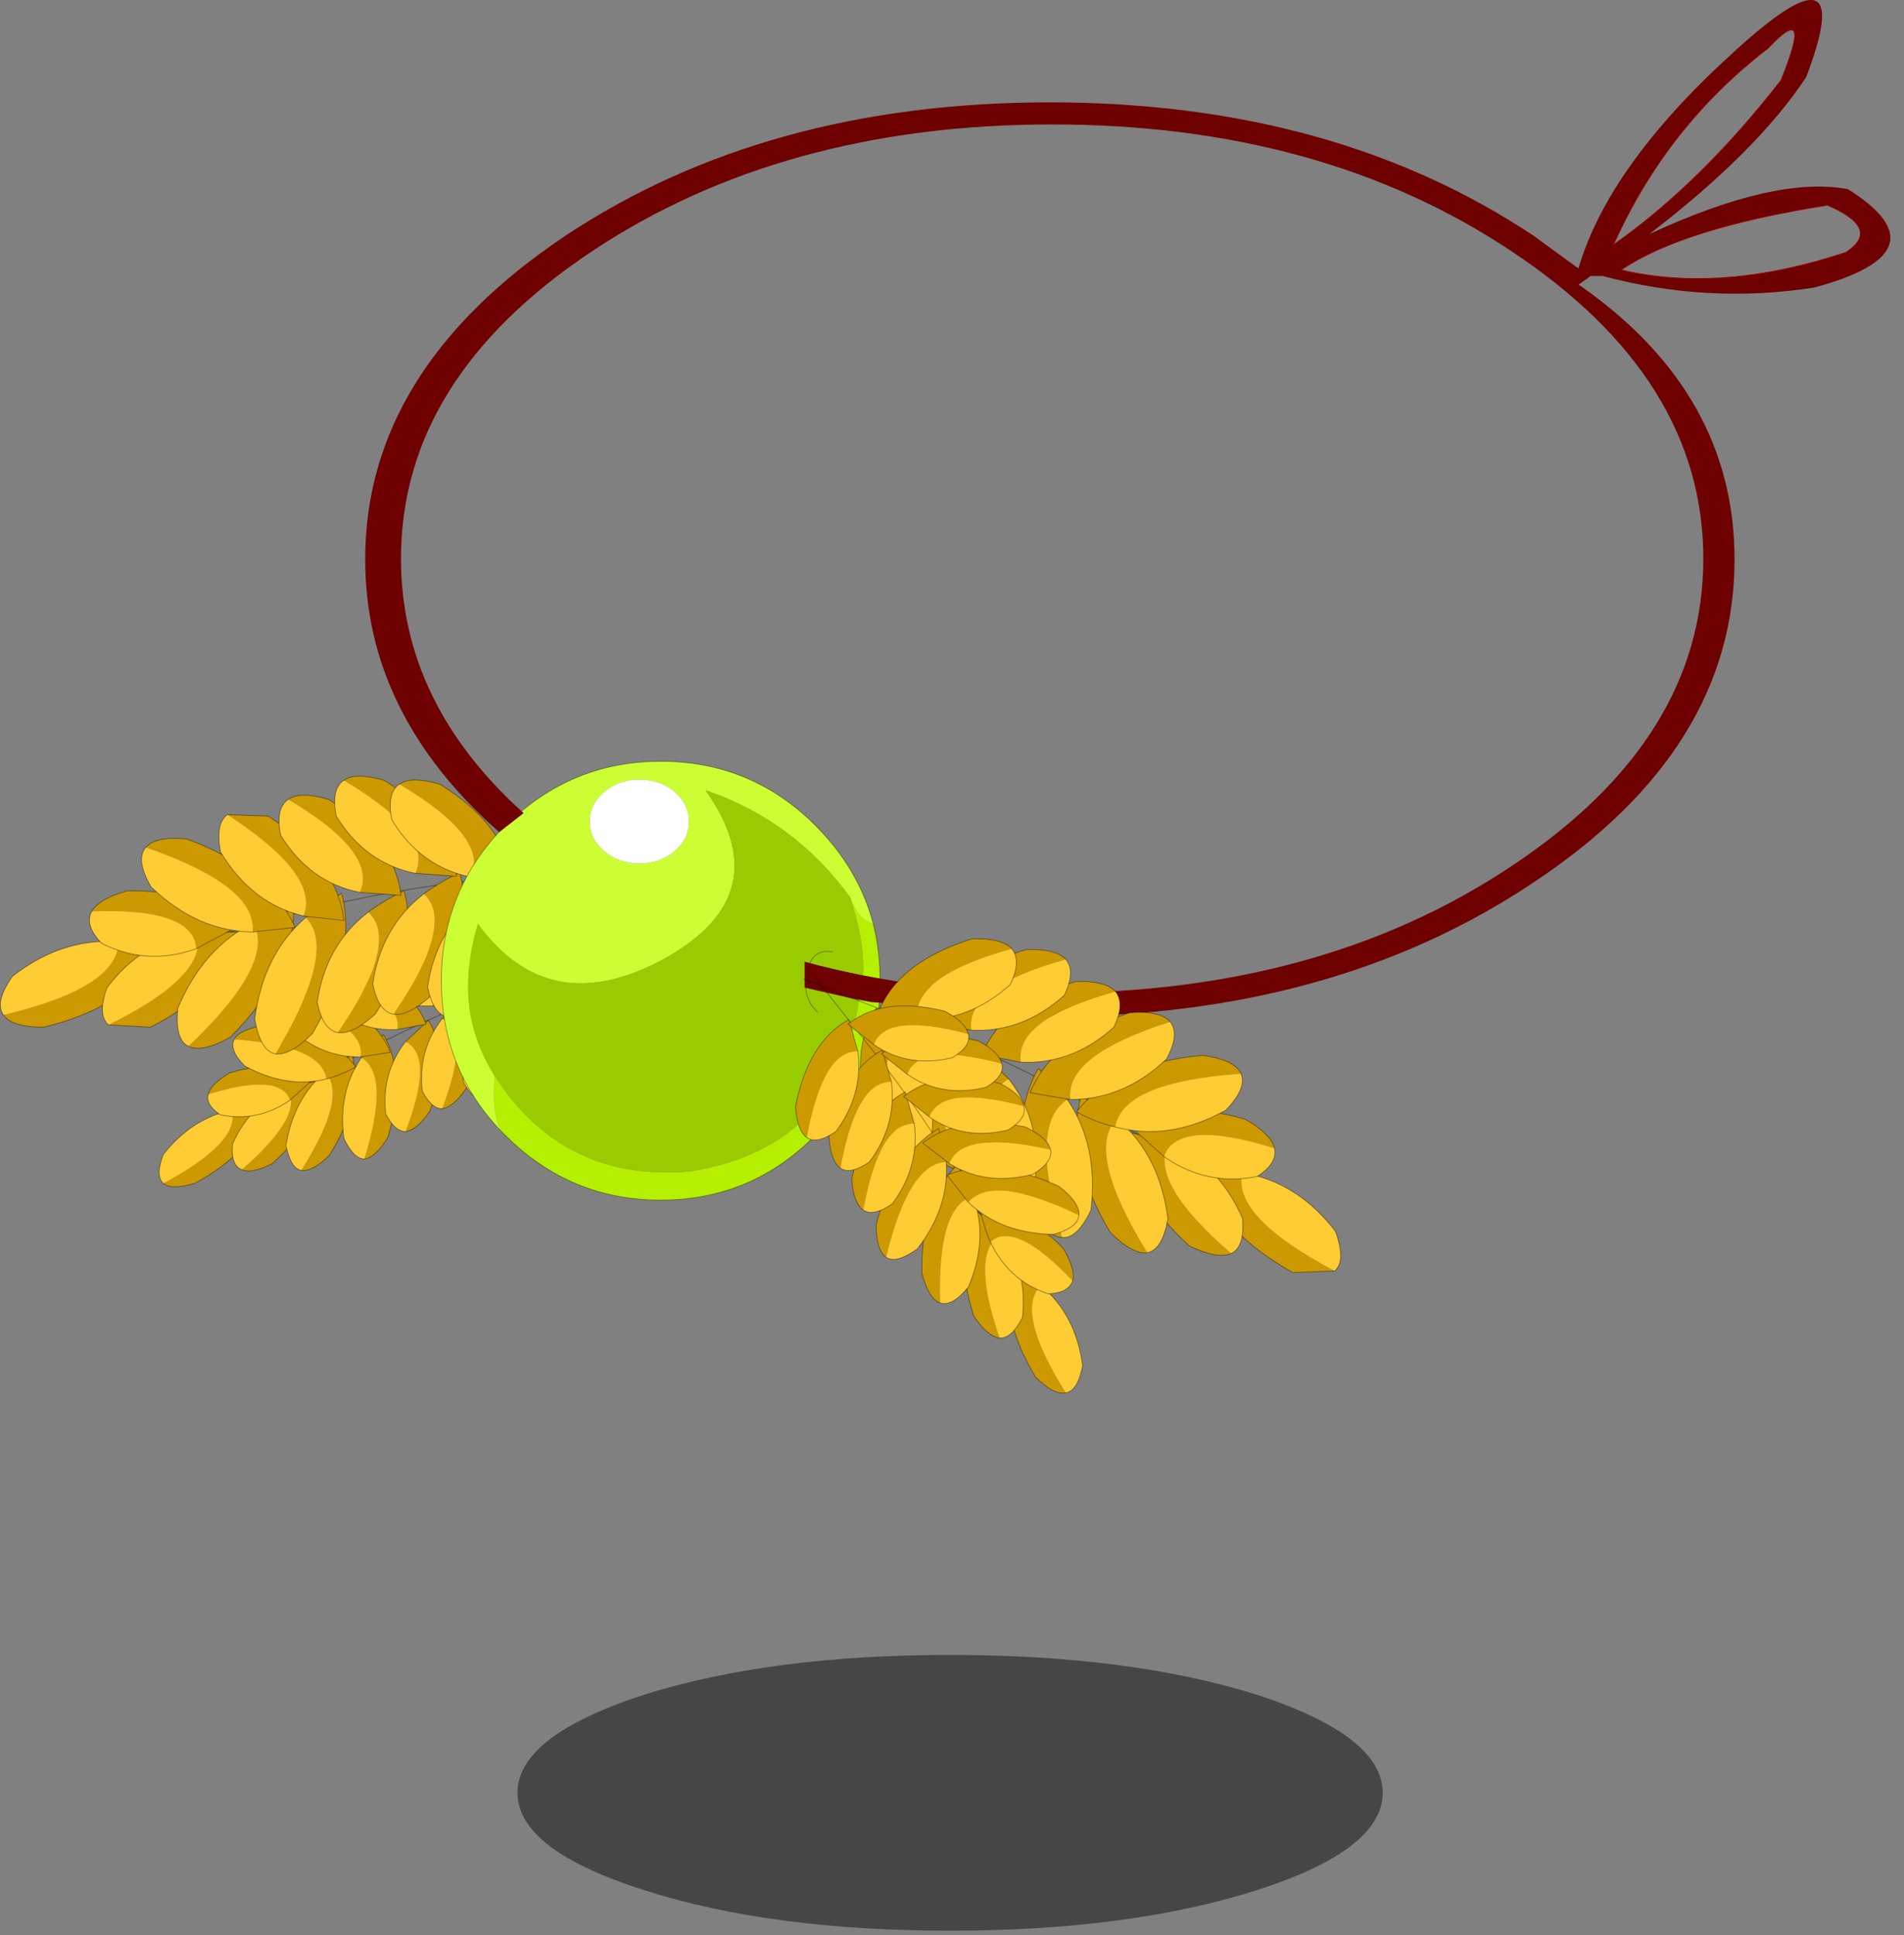 <?xml version="1.0" encoding="UTF-8" standalone="no"?>
<!DOCTYPE svg PUBLIC "-//W3C//DTD SVG 1.1//EN" "http://www.w3.org/Graphics/SVG/1.1/DTD/svg11.dtd">
<svg width="100%" height="100%" viewBox="0 0 125 127" version="1.1" xmlns="http://www.w3.org/2000/svg" xmlns:xlink="http://www.w3.org/1999/xlink" xml:space="preserve" xmlns:serif="http://www.serif.com/" style="fill-rule:evenodd;clip-rule:evenodd;stroke-linecap:round;stroke-linejoin:round;">
    <rect x="0" y="0" width="125" height="127" fill="#808080" stroke="none"/>
    <g transform="matrix(1,0,0,1,-212.875,-154.732)">
        <g>
            <g id="shape0">
                <path d="M255.2,278.8C249.633,277.033 246.85,274.9 246.85,272.4C246.85,269.9 249.633,267.75 255.2,265.95C260.733,264.217 267.417,263.35 275.25,263.35C283.083,263.35 289.783,264.217 295.35,265.95C300.883,267.75 303.65,269.9 303.65,272.4C303.65,274.9 300.883,277.033 295.35,278.8C289.783,280.567 283.083,281.45 275.25,281.45C267.417,281.45 260.733,280.567 255.2,278.8" style="fill:#333;fill-opacity:0.74;"/>
                <path d="M249.6,218.25L243.65,220.55C240.75,221.717 238.017,223.033 235.45,224.5C231.683,226.667 228.3,229.15 225.3,231.95" style="fill:none;fill-rule:nonzero;stroke:#000;stroke-opacity:0.42;stroke-width:0.05px;"/>
                <path d="M223.6,232.4C223.967,232.7 224.65,232.7 225.65,232.4C228.15,231.067 229.667,229.433 230.2,227.5L228.1,227.6C228.467,229 226.967,230.6 223.6,232.4" style="fill:#c90;"/>
                <path d="M223.6,232.4C226.967,230.6 228.467,229 228.1,227.6C226.367,227.933 224.867,228.9 223.6,230.5C223.233,231.433 223.233,232.067 223.6,232.4" style="fill:#fc3;"/>
                <path d="M228.1,227.6L230.2,227.5C229.667,229.433 228.15,231.067 225.65,232.4C224.65,232.7 223.967,232.7 223.6,232.4C223.233,232.067 223.233,231.433 223.6,230.5C224.867,228.9 226.367,227.933 228.1,227.6Z" style="fill:none;fill-rule:nonzero;stroke:#000;stroke-opacity:0.42;stroke-width:0.05px;"/>
                <path d="M228.75,231.5C229.15,231.7 229.817,231.567 230.75,231.1C232.75,229.333 233.733,227.517 233.7,225.65L231.75,226.2C232.483,227.367 231.483,229.133 228.75,231.5" style="fill:#c90;"/>
                <path d="M228.75,231.5C231.483,229.133 232.483,227.367 231.75,226.2C230.117,226.867 228.917,228.067 228.15,229.8C228.05,230.733 228.25,231.3 228.75,231.5" style="fill:#fc3;"/>
                <path d="M231.75,226.2L233.7,225.65C233.733,227.517 232.75,229.333 230.75,231.1C229.817,231.567 229.15,231.7 228.75,231.5C228.25,231.3 228.05,230.733 228.15,229.8C228.917,228.067 230.117,226.867 231.75,226.2Z" style="fill:none;fill-rule:nonzero;stroke:#000;stroke-opacity:0.42;stroke-width:0.05px;"/>
                <path d="M232.65,231.55C233.15,231.617 233.767,231.283 234.5,230.55C236,228.15 236.5,225.967 236,224C235.3,224.3 234.7,224.667 234.2,225.1C235.233,226.133 234.717,228.283 232.65,231.55" style="fill:#c90;"/>
                <path d="M232.65,231.55C234.717,228.283 235.233,226.133 234.2,225.1C232.833,226.267 231.983,227.867 231.65,229.9C231.85,230.9 232.183,231.45 232.65,231.55" style="fill:#fc3;"/>
                <path d="M234.2,225.1C234.7,224.667 235.3,224.3 236,224C236.5,225.967 236,228.15 234.5,230.55C233.767,231.283 233.15,231.617 232.65,231.55C232.183,231.45 231.85,230.9 231.65,229.9C231.983,227.867 232.833,226.267 234.2,225.1Z" style="fill:none;fill-rule:nonzero;stroke:#000;stroke-opacity:0.42;stroke-width:0.05px;"/>
                <path d="M236.8,230.8C237.3,230.733 237.817,230.25 238.35,229.35C239.15,226.583 239.05,224.35 238.05,222.65L236.6,224.15C237.867,224.883 237.933,227.1 236.8,230.8" style="fill:#c90;"/>
                <path d="M236.8,230.8C237.933,227.1 237.867,224.883 236.6,224.15C235.567,225.65 235.183,227.417 235.45,229.45C235.883,230.35 236.333,230.8 236.8,230.8" style="fill:#fc3;"/>
                <path d="M236.6,224.15L238.05,222.65C239.05,224.35 239.15,226.583 238.35,229.35C237.817,230.25 237.3,230.733 236.8,230.8C236.333,230.8 235.883,230.35 235.45,229.45C235.183,227.417 235.567,225.65 236.6,224.15Z" style="fill:none;fill-rule:nonzero;stroke:#000;stroke-opacity:0.42;stroke-width:0.05px;"/>
                <path d="M239.5,229C240,228.933 240.533,228.483 241.1,227.65C241.967,225.183 241.933,223.2 241,221.7L239.5,223.1C240.767,223.733 240.767,225.7 239.5,229" style="fill:#c90;"/>
                <path d="M239.5,229C240.767,225.7 240.767,223.733 239.5,223.1C238.433,224.467 238,226.05 238.2,227.85C238.6,228.617 239.033,229 239.5,229" style="fill:#fc3;"/>
                <path d="M239.5,223.1L241,221.7C241.933,223.2 241.967,225.183 241.1,227.65C240.533,228.483 240,228.933 239.5,229C239.033,229 238.6,228.617 238.2,227.85C238,226.05 238.433,224.467 239.5,223.1Z" style="fill:none;fill-rule:nonzero;stroke:#000;stroke-opacity:0.42;stroke-width:0.05px;"/>
                <path d="M226.55,226.55C226.65,226.117 227.117,225.65 227.95,225.15C230.283,224.45 232.083,224.617 233.35,225.65L231.9,226.95C231.5,225.717 229.717,225.583 226.55,226.55" style="fill:#c90;"/>
                <path d="M226.55,226.55C229.717,225.583 231.5,225.717 231.9,226.95C230.5,227.917 228.983,228.233 227.35,227.9C226.683,227.467 226.417,227.017 226.55,226.55" style="fill:#fc3;"/>
                <path d="M231.9,226.95L233.35,225.65C232.083,224.617 230.283,224.45 227.95,225.15C227.117,225.65 226.65,226.117 226.55,226.55C226.417,227.017 226.683,227.467 227.35,227.9C228.983,228.233 230.5,227.917 231.9,226.95Z" style="fill:none;fill-rule:nonzero;stroke:#000;stroke-opacity:0.42;stroke-width:0.05px;"/>
                <path d="M228.25,222.95C228.45,222.55 229.067,222.25 230.1,222.05C232.967,222.283 235.017,223.183 236.25,224.75C235.583,225.117 234.933,225.383 234.3,225.55C234.1,224.083 232.083,223.217 228.25,222.95" style="fill:#c90;"/>
                <path d="M228.25,222.95C232.083,223.217 234.1,224.083 234.3,225.55C232.567,225.983 230.783,225.7 228.95,224.7C228.25,224 228.017,223.417 228.25,222.95" style="fill:#fc3;"/>
                <path d="M234.3,225.55C234.933,225.383 235.583,225.117 236.25,224.75C235.017,223.183 232.967,222.283 230.1,222.05C229.067,222.25 228.45,222.55 228.25,222.95C228.017,223.417 228.25,224 228.95,224.7C230.783,225.7 232.567,225.983 234.3,225.55Z" style="fill:none;fill-rule:nonzero;stroke:#000;stroke-opacity:0.42;stroke-width:0.05px;"/>
                <path d="M231.7,220.45C232.033,220.083 232.7,219.933 233.7,220C236.233,220.8 237.833,222.067 238.5,223.8L236.55,224.1C236.783,222.7 235.167,221.483 231.7,220.45" style="fill:#c90;"/>
                <path d="M231.7,220.45C235.167,221.483 236.783,222.7 236.55,224.1C234.817,224.133 233.267,223.5 231.9,222.2C231.467,221.4 231.4,220.817 231.7,220.45" style="fill:#fc3;"/>
                <path d="M236.55,224.1L238.5,223.8C237.833,222.067 236.233,220.8 233.7,220C232.7,219.933 232.033,220.083 231.7,220.45C231.4,220.817 231.467,221.4 231.9,222.2C233.267,223.5 234.817,224.133 236.55,224.1Z" style="fill:none;fill-rule:nonzero;stroke:#000;stroke-opacity:0.42;stroke-width:0.05px;"/>
                <path d="M234.35,219C234.683,218.633 235.35,218.45 236.35,218.45C238.75,219.15 240.25,220.317 240.85,221.95L238.95,222.3C239.217,220.933 237.683,219.833 234.35,219" style="fill:#c90;"/>
                <path d="M234.35,219C237.683,219.833 239.217,220.933 238.95,222.3C237.25,222.4 235.767,221.85 234.5,220.65C234.1,219.883 234.05,219.333 234.35,219" style="fill:#fc3;"/>
                <path d="M238.95,222.3L240.85,221.95C240.25,220.317 238.75,219.15 236.35,218.45C235.35,218.45 234.683,218.633 234.35,219C234.05,219.333 234.1,219.883 234.5,220.65C235.767,221.85 237.25,222.4 238.95,222.3Z" style="fill:none;fill-rule:nonzero;stroke:#000;stroke-opacity:0.42;stroke-width:0.05px;"/>
                <path d="M241.9,227.5C242.4,227.433 242.933,226.983 243.5,226.15C244.367,223.683 244.333,221.7 243.4,220.2L241.9,221.6C243.167,222.233 243.167,224.2 241.9,227.5" style="fill:#c90;"/>
                <path d="M241.9,227.5C243.167,224.2 243.167,222.233 241.9,221.6C240.833,222.967 240.4,224.55 240.6,226.35C241,227.117 241.433,227.5 241.9,227.5" style="fill:#fc3;"/>
                <path d="M241.9,221.6L243.4,220.2C244.333,221.7 244.367,223.683 243.5,226.15C242.933,226.983 242.4,227.433 241.9,227.5C241.433,227.5 241,227.117 240.6,226.35C240.4,224.55 240.833,222.967 241.9,221.6Z" style="fill:none;fill-rule:nonzero;stroke:#000;stroke-opacity:0.42;stroke-width:0.05px;"/>
                <path d="M236.7,217.45C237.033,217.083 237.7,216.9 238.7,216.9C241.1,217.6 242.6,218.767 243.2,220.4L241.3,220.75C241.567,219.383 240.033,218.283 236.7,217.45" style="fill:#c90;"/>
                <path d="M236.7,217.45C240.033,218.283 241.567,219.383 241.3,220.75C239.6,220.85 238.117,220.3 236.85,219.1C236.45,218.333 236.4,217.783 236.7,217.45" style="fill:#fc3;"/>
                <path d="M241.3,220.75L243.2,220.4C242.6,218.767 241.1,217.6 238.7,216.9C237.7,216.9 237.033,217.083 236.7,217.45C236.4,217.783 236.45,218.333 236.85,219.1C238.117,220.3 239.6,220.85 241.3,220.75Z" style="fill:none;fill-rule:nonzero;stroke:#000;stroke-opacity:0.42;stroke-width:0.05px;"/>
                <path d="M244.6,226.9C245.1,226.833 245.633,226.383 246.2,225.55C247.067,223.083 247.033,221.1 246.1,219.6L244.6,221C245.867,221.633 245.867,223.6 244.6,226.9" style="fill:#c90;"/>
                <path d="M244.6,226.9C245.867,223.6 245.867,221.633 244.6,221C243.533,222.367 243.1,223.95 243.3,225.75C243.7,226.517 244.133,226.9 244.6,226.9" style="fill:#fc3;"/>
                <path d="M244.6,221L246.1,219.6C247.033,221.1 247.067,223.083 246.2,225.55C245.633,226.383 245.1,226.833 244.6,226.9C244.133,226.9 243.7,226.517 243.3,225.75C243.1,223.95 243.533,222.367 244.6,221Z" style="fill:none;fill-rule:nonzero;stroke:#000;stroke-opacity:0.42;stroke-width:0.05px;"/>
                <path d="M239.4,216.9C239.733,216.533 240.4,216.35 241.4,216.35C243.8,217.05 245.3,218.217 245.9,219.85L244,220.2C244.267,218.833 242.733,217.733 239.4,216.9" style="fill:#c90;"/>
                <path d="M239.4,216.9C242.733,217.733 244.267,218.833 244,220.2C242.3,220.3 240.817,219.75 239.55,218.55C239.15,217.783 239.1,217.233 239.4,216.9" style="fill:#fc3;"/>
                <path d="M244,220.2L245.9,219.85C245.3,218.217 243.8,217.05 241.4,216.35C240.4,216.35 239.733,216.533 239.4,216.9C239.1,217.233 239.15,217.783 239.55,218.55C240.817,219.75 242.3,220.3 244,220.2Z" style="fill:none;fill-rule:nonzero;stroke:#000;stroke-opacity:0.42;stroke-width:0.05px;"/>
                <path d="M251.7,211.65L243.2,212.6C239.033,213.133 235.033,213.917 231.2,214.95C225.567,216.483 220.317,218.6 215.45,221.3" style="fill:none;fill-rule:nonzero;stroke:#000;stroke-opacity:0.42;stroke-width:0.05px;"/>
                <path d="M213.1,221.35C213.467,221.883 214.35,222.15 215.75,222.15C219.45,221.25 221.983,219.6 223.35,217.2C222.417,216.833 221.517,216.617 220.65,216.55C220.65,218.55 218.133,220.15 213.1,221.35" style="fill:#c90;"/>
                <path d="M213.1,221.35C218.133,220.15 220.65,218.55 220.65,216.55C218.217,216.35 215.9,217.1 213.7,218.8C212.9,219.933 212.7,220.783 213.1,221.35" style="fill:#fc3;"/>
                <path d="M220.65,216.55C221.517,216.617 222.417,216.833 223.35,217.2C221.983,219.6 219.45,221.25 215.75,222.15C214.35,222.15 213.467,221.883 213.1,221.35C212.7,220.783 212.9,219.933 213.7,218.8C215.9,217.1 218.217,216.35 220.65,216.55Z" style="fill:none;fill-rule:nonzero;stroke:#000;stroke-opacity:0.42;stroke-width:0.05px;"/>
                <path d="M220,222L222.75,222.15C225.983,220.517 227.9,218.433 228.5,215.9L225.8,215.95C226.333,217.817 224.4,219.833 220,222" style="fill:#c90;"/>
                <path d="M220,222C224.4,219.833 226.333,217.817 225.8,215.95C223.433,216.283 221.467,217.483 219.9,219.55C219.467,220.75 219.5,221.567 220,222" style="fill:#fc3;"/>
                <path d="M225.8,215.95L228.5,215.9C227.9,218.433 225.983,220.517 222.75,222.15L220,222C219.5,221.567 219.467,220.75 219.9,219.55C221.467,217.483 223.433,216.283 225.8,215.95Z" style="fill:none;fill-rule:nonzero;stroke:#000;stroke-opacity:0.42;stroke-width:0.05px;"/>
                <path d="M225.25,223.4C225.85,223.7 226.767,223.5 228,222.8C230.767,220.033 232.15,217.25 232.15,214.45C231.183,214.65 230.3,214.933 229.5,215.3C230.5,217.067 229.083,219.767 225.25,223.4" style="fill:#c90;"/>
                <path d="M225.25,223.4C229.083,219.767 230.5,217.067 229.5,215.3C227.3,216.4 225.65,218.267 224.55,220.9C224.417,222.3 224.65,223.133 225.25,223.4" style="fill:#fc3;"/>
                <path d="M229.5,215.3C230.3,214.933 231.183,214.65 232.15,214.45C232.15,217.25 230.767,220.033 228,222.8C226.767,223.5 225.85,223.7 225.25,223.4C224.65,223.133 224.417,222.3 224.55,220.9C225.65,218.267 227.3,216.4 229.5,215.3Z" style="fill:none;fill-rule:nonzero;stroke:#000;stroke-opacity:0.42;stroke-width:0.05px;"/>
                <path d="M230.95,223.9C231.583,224 232.4,223.55 233.4,222.55C235.367,219.15 236,216.083 235.3,213.35L232.95,214.95C234.35,216.35 233.683,219.333 230.95,223.9" style="fill:#c90;"/>
                <path d="M230.95,223.9C233.683,219.333 234.35,216.35 232.95,214.95C231.083,216.55 229.967,218.767 229.6,221.6C229.833,223 230.283,223.767 230.95,223.9" style="fill:#fc3;"/>
                <path d="M232.95,214.95L235.3,213.35C236,216.083 235.367,219.15 233.4,222.55C232.4,223.55 231.583,224 230.95,223.9C230.283,223.767 229.833,223 229.6,221.6C229.967,218.767 231.083,216.55 232.95,214.95Z" style="fill:none;fill-rule:nonzero;stroke:#000;stroke-opacity:0.42;stroke-width:0.05px;"/>
                <path d="M235.05,222.5C235.683,222.6 236.5,222.2 237.5,221.3C239.467,218.3 240.1,215.6 239.4,213.2C238.5,213.633 237.717,214.1 237.05,214.6C238.45,215.867 237.783,218.5 235.05,222.5" style="fill:#c90;"/>
                <path d="M235.05,222.5C237.783,218.5 238.45,215.867 237.05,214.6C235.183,216.033 234.067,218 233.7,220.5C233.933,221.7 234.383,222.367 235.05,222.5" style="fill:#fc3;"/>
                <path d="M237.05,214.6C237.717,214.1 238.5,213.633 239.4,213.2C240.1,215.6 239.467,218.3 237.5,221.3C236.5,222.2 235.683,222.6 235.05,222.5C234.383,222.367 233.933,221.7 233.7,220.5C234.067,218 235.183,216.033 237.05,214.6Z" style="fill:none;fill-rule:nonzero;stroke:#000;stroke-opacity:0.42;stroke-width:0.05px;"/>
                <path d="M218.9,214.55C219.233,213.983 220.017,213.533 221.25,213.2C224.517,213.133 226.8,213.983 228.1,215.75L225.75,217C225.65,215.2 223.367,214.383 218.9,214.55" style="fill:#c90;"/>
                <path d="M218.9,214.55C223.367,214.383 225.65,215.2 225.75,217C223.617,217.767 221.55,217.65 219.55,216.65C218.783,215.85 218.567,215.15 218.9,214.55" style="fill:#fc3;"/>
                <path d="M225.75,217L228.1,215.75C226.8,213.983 224.517,213.133 221.25,213.2C220.017,213.533 219.233,213.983 218.9,214.55C218.567,215.15 218.783,215.85 219.55,216.65C221.55,217.65 223.617,217.767 225.75,217Z" style="fill:none;fill-rule:nonzero;stroke:#000;stroke-opacity:0.42;stroke-width:0.05px;"/>
                <path d="M222.45,210.35C222.883,209.85 223.783,209.667 225.15,209.8C228.75,211.133 231.117,213.067 232.25,215.6L229.45,215.9C229.683,213.9 227.35,212.05 222.45,210.35" style="fill:#c90;"/>
                <path d="M222.45,210.35C227.35,212.05 229.683,213.9 229.45,215.9C227.017,215.867 224.8,214.883 222.8,212.95C222.1,211.75 221.983,210.883 222.45,210.35" style="fill:#fc3;"/>
                <path d="M229.45,215.9L232.25,215.6C231.117,213.067 228.75,211.133 225.15,209.8C223.783,209.667 222.883,209.85 222.45,210.35C221.983,210.883 222.1,211.75 222.8,212.95C224.8,214.883 227.017,215.867 229.45,215.9Z" style="fill:none;fill-rule:nonzero;stroke:#000;stroke-opacity:0.42;stroke-width:0.05px;"/>
                <path d="M227.8,208.2L230.5,208.3C233.5,210.3 235.15,212.583 235.45,215.15L232.8,214.85C233.533,213.05 231.867,210.833 227.8,208.2" style="fill:#c90;"/>
                <path d="M227.8,208.2C231.867,210.833 233.533,213.05 232.8,214.85C230.533,214.317 228.717,212.917 227.35,210.65C227.117,209.417 227.267,208.6 227.8,208.2" style="fill:#fc3;"/>
                <path d="M232.8,214.85L235.45,215.15C235.15,212.583 233.5,210.3 230.5,208.3L227.8,208.2C227.267,208.6 227.117,209.417 227.35,210.65C228.717,212.917 230.533,214.317 232.8,214.85Z" style="fill:none;fill-rule:nonzero;stroke:#000;stroke-opacity:0.42;stroke-width:0.05px;"/>
                <path d="M231.8,207.2C232.3,206.833 233.183,206.833 234.45,207.2C237.35,209 238.933,211.1 239.2,213.5L236.5,213.3C237.3,211.567 235.733,209.533 231.8,207.2" style="fill:#c90;"/>
                <path d="M231.8,207.2C235.733,209.533 237.3,211.567 236.5,213.3C234.3,212.867 232.567,211.617 231.3,209.55C231.067,208.35 231.233,207.567 231.8,207.2" style="fill:#fc3;"/>
                <path d="M236.5,213.3L239.2,213.5C238.933,211.1 237.35,209 234.45,207.2C233.183,206.833 232.3,206.833 231.8,207.2C231.233,207.567 231.067,208.35 231.3,209.55C232.567,211.617 234.3,212.867 236.5,213.3Z" style="fill:none;fill-rule:nonzero;stroke:#000;stroke-opacity:0.42;stroke-width:0.05px;"/>
                <path d="M238.7,221.3C239.333,221.4 240.15,221 241.15,220.1C243.117,217.1 243.75,214.4 243.05,212C242.15,212.433 241.367,212.9 240.7,213.4C242.1,214.667 241.433,217.3 238.7,221.3" style="fill:#c90;"/>
                <path d="M238.7,221.3C241.433,217.3 242.1,214.667 240.7,213.4C238.833,214.833 237.717,216.8 237.35,219.3C237.583,220.5 238.033,221.167 238.7,221.3" style="fill:#fc3;"/>
                <path d="M240.7,213.4C241.367,212.9 242.15,212.433 243.05,212C243.75,214.4 243.117,217.1 241.15,220.1C240.15,221 239.333,221.4 238.7,221.3C238.033,221.167 237.583,220.5 237.35,219.3C237.717,216.8 238.833,214.833 240.7,213.4Z" style="fill:none;fill-rule:nonzero;stroke:#000;stroke-opacity:0.42;stroke-width:0.05px;"/>
                <path d="M235.45,205.95C235.95,205.583 236.833,205.583 238.1,205.95C241,207.75 242.583,209.85 242.85,212.25L240.15,212.05C240.95,210.317 239.383,208.283 235.45,205.95" style="fill:#c90;"/>
                <path d="M235.45,205.95C239.383,208.283 240.95,210.317 240.15,212.05C237.95,211.617 236.217,210.367 234.95,208.3C234.717,207.1 234.883,206.317 235.45,205.95" style="fill:#fc3;"/>
                <path d="M240.15,212.05L242.85,212.25C242.583,209.85 241,207.75 238.1,205.95C236.833,205.583 235.95,205.583 235.45,205.95C234.883,206.317 234.717,207.1 234.95,208.3C236.217,210.367 237.95,211.617 240.15,212.05Z" style="fill:none;fill-rule:nonzero;stroke:#000;stroke-opacity:0.42;stroke-width:0.05px;"/>
                <path d="M242.3,221.5C242.933,221.6 243.75,221.2 244.75,220.3C246.717,217.3 247.35,214.6 246.65,212.2L244.3,213.6C245.7,214.867 245.033,217.5 242.3,221.5" style="fill:#c90;"/>
                <path d="M242.3,221.5C245.033,217.5 245.7,214.867 244.3,213.6C242.433,215.033 241.317,217 240.95,219.5C241.183,220.7 241.633,221.367 242.3,221.5" style="fill:#fc3;"/>
                <path d="M244.3,213.6L246.65,212.2C247.35,214.6 246.717,217.3 244.75,220.3C243.75,221.2 242.933,221.6 242.3,221.5C241.633,221.367 241.183,220.7 240.95,219.5C241.317,217 242.433,215.033 244.3,213.6Z" style="fill:none;fill-rule:nonzero;stroke:#000;stroke-opacity:0.42;stroke-width:0.05px;"/>
                <path d="M239.1,206.2C239.6,205.833 240.483,205.833 241.75,206.2C244.65,208 246.233,210.1 246.5,212.5L243.8,212.3C244.6,210.567 243.033,208.533 239.1,206.2" style="fill:#c90;"/>
                <path d="M239.1,206.2C243.033,208.533 244.6,210.567 243.8,212.3C241.6,211.867 239.867,210.617 238.6,208.55C238.367,207.35 238.533,206.567 239.1,206.2" style="fill:#fc3;"/>
                <path d="M243.8,212.3L246.5,212.5C246.233,210.1 244.65,208 241.75,206.2C240.483,205.833 239.6,205.833 239.1,206.2C238.533,206.567 238.367,207.35 238.6,208.55C239.867,210.617 241.6,211.867 243.8,212.3Z" style="fill:none;fill-rule:nonzero;stroke:#000;stroke-opacity:0.42;stroke-width:0.05px;"/>
                <path d="M270.2,215.35C270.5,216.517 270.65,217.767 270.65,219.1L270.65,219.9C270.45,223.533 269.033,226.65 266.4,229.25C263.6,232.083 260.217,233.5 256.25,233.5C252.283,233.5 248.883,232.083 246.05,229.25L245.75,228.95C245.35,228.183 245.217,226.983 245.35,225.35C248.383,230.05 252.7,232.133 258.3,231.6C264.933,230.5 268.617,226.517 269.35,219.65C269.75,218.283 269.533,216.283 268.7,213.65C269.067,214.65 269.567,215.217 270.2,215.35" style="fill:#b5f000;"/>
                <path d="M245.75,228.95C243.15,226.217 241.85,222.933 241.85,219.1C241.85,215.133 243.25,211.733 246.05,208.9L246.25,208.75C249.05,206.05 252.383,204.7 256.25,204.7C260.217,204.7 263.6,206.1 266.4,208.9C268.3,210.8 269.567,212.95 270.2,215.35C269.567,215.217 269.067,214.65 268.7,213.65C266.267,210.283 263.1,207.933 259.2,206.6C262.433,211.167 261.533,214.85 256.5,217.65C251.433,220.417 247.35,219.65 244.25,215.35C243.117,219.117 243.483,222.45 245.35,225.35C245.217,226.983 245.35,228.183 245.75,228.95M254.85,211.4C255.75,211.4 256.517,211.133 257.15,210.6C257.783,210.067 258.1,209.417 258.1,208.65C258.1,207.883 257.783,207.233 257.15,206.7C256.517,206.167 255.75,205.9 254.85,205.9C253.95,205.9 253.183,206.167 252.55,206.7C251.917,207.233 251.6,207.883 251.6,208.65C251.6,209.417 251.917,210.067 252.55,210.6C253.183,211.133 253.95,211.4 254.85,211.4" style="fill:#cf3;"/>
                <path d="M254.85,211.4C253.95,211.4 253.183,211.133 252.55,210.6C251.917,210.067 251.6,209.417 251.6,208.65C251.6,207.883 251.917,207.233 252.55,206.7C253.183,206.167 253.95,205.9 254.85,205.9C255.75,205.9 256.517,206.167 257.15,206.7C257.783,207.233 258.1,207.883 258.1,208.65C258.1,209.417 257.783,210.067 257.15,210.6C256.517,211.133 255.75,211.4 254.85,211.4" style="fill:#fff;"/>
                <path d="M268.7,213.65C269.533,216.283 269.75,218.283 269.35,219.65C268.617,226.517 264.933,230.5 258.3,231.6C252.7,232.133 248.383,230.05 245.35,225.35C243.483,222.45 243.117,219.117 244.25,215.35C247.35,219.65 251.433,220.417 256.5,217.65C261.533,214.85 262.433,211.167 259.2,206.6C263.1,207.933 266.267,210.283 268.7,213.65M266.55,221.15C265.883,220.55 265.65,219.783 265.85,218.85C265.95,217.583 266.517,217.033 267.55,217.2C266.517,217.033 265.95,217.583 265.85,218.85C265.65,219.783 265.883,220.55 266.55,221.15" style="fill:#9c0;"/>
                <path d="M270.2,215.35C270.5,216.517 270.65,217.767 270.65,219.1L270.65,219.9C270.45,223.533 269.033,226.65 266.4,229.25C263.6,232.083 260.217,233.5 256.25,233.5C252.283,233.5 248.883,232.083 246.05,229.25L245.75,228.95C243.15,226.217 241.85,222.933 241.85,219.1C241.85,215.133 243.25,211.733 246.05,208.9L246.25,208.75C249.05,206.05 252.383,204.7 256.25,204.7C260.217,204.7 263.6,206.1 266.4,208.9C268.3,210.8 269.567,212.95 270.2,215.35" style="fill:none;fill-rule:nonzero;stroke:#000;stroke-opacity:0.38;stroke-width:0.05px;"/>
                <path d="M267.55,217.2C266.517,217.033 265.95,217.583 265.85,218.85C265.65,219.783 265.883,220.55 266.55,221.15" style="fill:none;fill-rule:nonzero;stroke:#000;stroke-opacity:0.38;stroke-width:0.05px;"/>
                <path d="M328.95,157.9C324.517,161.3 321.133,165.6 318.8,170.8C322.633,168.1 326.3,164.5 329.8,160C331.233,156.467 330.95,155.767 328.95,157.9M316.5,172.35C317.833,167.817 321.25,163.067 326.75,158.1C332.217,153.1 333.783,153.667 331.45,159.8C329.283,163.067 325.85,166.5 321.15,170.1C326.683,167.533 331.033,166.55 334.2,167.15C338.533,169.883 337.8,172.033 332,173.6C327.367,174.333 322.733,174.083 318.1,172.85L317.3,172.85L316.6,173.35L316.5,173.4C323.333,178.133 326.75,184.15 326.75,191.45C326.75,199.75 322.35,206.817 313.55,212.65C304.783,218.517 294.2,221.45 281.8,221.45L270.05,220.5L268.75,220.25L265.7,219.55L265.7,217.85C270.7,219.217 276.117,219.9 281.95,219.9C293.75,219.9 303.817,217.117 312.15,211.55C320.517,205.983 324.7,199.267 324.7,191.4C324.7,183.533 320.517,176.817 312.15,171.25C303.817,165.683 293.75,162.9 281.95,162.9C270.15,162.9 260.067,165.683 251.7,171.25C243.367,176.817 239.2,183.533 239.2,191.4C239.2,197.7 241.883,203.267 247.25,208.1L245.65,209.35C239.783,204.183 236.85,198.217 236.85,191.45C236.85,183.15 241.233,176.067 250,170.2C258.8,164.367 269.4,161.45 281.8,161.45C294.2,161.45 304.783,164.367 313.55,170.2L316.5,172.35M334.05,171.3C335.65,170.267 335.25,169.233 332.85,168.2C326.517,169.2 322,170.617 319.3,172.45C323.7,173.483 328.617,173.1 334.05,171.3" style="fill:#6f0000;"/>
                <path d="M328.95,157.9C330.95,155.767 331.233,156.467 329.8,160C326.3,164.5 322.633,168.1 318.8,170.8C321.133,165.6 324.517,161.3 328.95,157.9M334.05,171.3C328.617,173.1 323.7,173.483 319.3,172.45C322,170.617 326.517,169.2 332.85,168.2C335.25,169.233 335.65,170.267 334.05,171.3" style="fill:none;fill-rule:nonzero;stroke:#900;stroke-width:0.05px;"/>
                <path d="M265.65,219L273.55,222.1C277.45,223.667 281.133,225.433 284.6,227.4C289.633,230.3 294.15,233.65 298.15,237.45" style="fill:none;fill-rule:nonzero;stroke:#000;stroke-opacity:0.42;stroke-width:0.05px;"/>
                <path d="M300.5,238.15L297.75,238.25C294.45,236.417 292.433,234.183 291.7,231.55L294.45,231.7C293.95,233.6 295.967,235.75 300.5,238.15" style="fill:#c90;"/>
                <path d="M300.5,238.15C295.967,235.75 293.95,233.6 294.45,231.7C296.85,232.1 298.883,233.383 300.55,235.55C301.017,236.85 301,237.717 300.5,238.15" style="fill:#fc3;"/>
                <path d="M294.45,231.7L291.7,231.55C292.433,234.183 294.45,236.417 297.75,238.25L300.5,238.15C301,237.717 301.017,236.85 300.55,235.55C298.883,233.383 296.85,232.1 294.45,231.7Z" style="fill:none;fill-rule:nonzero;stroke:#000;stroke-opacity:0.42;stroke-width:0.05px;"/>
                <path d="M293.7,237C293.1,237.267 292.183,237.1 290.95,236.5C288.283,234.067 286.983,231.583 287.05,229.05L289.65,229.75C288.65,231.383 290,233.8 293.7,237" style="fill:#c90;"/>
                <path d="M293.7,237C290,233.8 288.65,231.383 289.65,229.75C291.817,230.683 293.417,232.333 294.45,234.7C294.55,235.967 294.3,236.733 293.7,237" style="fill:#fc3;"/>
                <path d="M289.65,229.75L287.05,229.05C286.983,231.583 288.283,234.067 290.95,236.5C292.183,237.1 293.1,237.267 293.7,237C294.3,236.733 294.55,235.967 294.45,234.7C293.417,232.333 291.817,230.683 289.65,229.75Z" style="fill:none;fill-rule:nonzero;stroke:#000;stroke-opacity:0.42;stroke-width:0.05px;"/>
                <path d="M288.2,236.95C287.567,237.05 286.75,236.6 285.75,235.6C283.783,232.3 283.15,229.317 283.85,226.65L286.2,228.15C284.8,229.583 285.467,232.517 288.2,236.95" style="fill:#c90;"/>
                <path d="M288.2,236.95C285.467,232.517 284.8,229.583 286.2,228.15C288.067,229.717 289.183,231.9 289.55,234.7C289.317,236.067 288.867,236.817 288.2,236.95" style="fill:#fc3;"/>
                <path d="M286.2,228.15L283.85,226.65C283.15,229.317 283.783,232.3 285.75,235.6C286.75,236.6 287.567,237.05 288.2,236.95C288.867,236.817 289.317,236.067 289.55,234.7C289.183,231.9 288.067,229.717 286.2,228.15Z" style="fill:none;fill-rule:nonzero;stroke:#000;stroke-opacity:0.42;stroke-width:0.05px;"/>
                <path d="M282.6,235.95C281.933,235.917 281.25,235.267 280.55,234C279.517,230.3 279.683,227.25 281.05,224.85L282.95,226.9C281.25,227.933 281.133,230.95 282.6,235.95" style="fill:#c90;"/>
                <path d="M282.6,235.95C281.133,230.95 281.25,227.933 282.95,226.9C284.317,228.9 284.833,231.317 284.5,234.15C283.9,235.417 283.267,236.017 282.6,235.95" style="fill:#fc3;"/>
                <path d="M282.95,226.9L281.05,224.85C279.683,227.25 279.517,230.3 280.55,234C281.25,235.267 281.933,235.917 282.6,235.95C283.267,236.017 283.9,235.417 284.5,234.15C284.833,231.317 284.317,228.9 282.95,226.9Z" style="fill:none;fill-rule:nonzero;stroke:#000;stroke-opacity:0.42;stroke-width:0.05px;"/>
                <path d="M279.05,233.6C278.383,233.533 277.683,232.933 276.95,231.8C275.817,228.467 275.9,225.767 277.2,223.7L279.1,225.55C277.433,226.417 277.417,229.1 279.05,233.6" style="fill:#c90;"/>
                <path d="M279.05,233.6C277.417,229.1 277.433,226.417 279.1,225.55C280.533,227.383 281.117,229.533 280.85,232C280.317,233.1 279.717,233.633 279.05,233.6" style="fill:#fc3;"/>
                <path d="M279.1,225.55L277.2,223.7C275.9,225.767 275.817,228.467 276.95,231.8C277.683,232.933 278.383,233.533 279.05,233.6C279.717,233.633 280.317,233.1 280.85,232C281.117,229.533 280.533,227.383 279.1,225.55Z" style="fill:none;fill-rule:nonzero;stroke:#000;stroke-opacity:0.42;stroke-width:0.05px;"/>
                <path d="M296.55,230.1C296.417,229.5 295.783,228.867 294.65,228.2C291.483,227.267 289.05,227.5 287.35,228.9L289.3,230.65C289.867,228.95 292.283,228.767 296.55,230.1" style="fill:#c90;"/>
                <path d="M296.55,230.1C292.283,228.767 289.867,228.95 289.3,230.65C291.167,231.95 293.2,232.383 295.4,231.95C296.3,231.383 296.683,230.767 296.55,230.1" style="fill:#fc3;"/>
                <path d="M289.3,230.65L287.35,228.9C289.05,227.5 291.483,227.267 294.65,228.2C295.783,228.867 296.417,229.5 296.55,230.1C296.683,230.767 296.3,231.383 295.4,231.95C293.2,232.383 291.167,231.95 289.3,230.65Z" style="fill:none;fill-rule:nonzero;stroke:#000;stroke-opacity:0.42;stroke-width:0.05px;"/>
                <path d="M294.35,225.2C294.083,224.6 293.25,224.2 291.85,224C288.017,224.333 285.25,225.567 283.55,227.7C284.383,228.167 285.233,228.5 286.1,228.7C286.4,226.733 289.15,225.567 294.35,225.2" style="fill:#c90;"/>
                <path d="M294.35,225.2C289.15,225.567 286.4,226.733 286.1,228.7C288.467,229.333 290.883,228.967 293.35,227.6C294.283,226.633 294.617,225.833 294.35,225.2" style="fill:#fc3;"/>
                <path d="M286.1,228.7C285.233,228.5 284.383,228.167 283.55,227.7C285.25,225.567 288.017,224.333 291.85,224C293.25,224.2 294.083,224.6 294.35,225.2C294.617,225.833 294.283,226.633 293.35,227.6C290.883,228.967 288.467,229.333 286.1,228.7Z" style="fill:none;fill-rule:nonzero;stroke:#000;stroke-opacity:0.42;stroke-width:0.05px;"/>
                <path d="M289.7,221.8C289.267,221.3 288.383,221.1 287.05,221.2C283.65,222.333 281.467,224.083 280.5,226.45L283.15,226.9C282.883,224.967 285.067,223.267 289.7,221.8" style="fill:#c90;"/>
                <path d="M289.7,221.8C285.067,223.267 282.883,224.967 283.15,226.9C285.483,226.9 287.583,226.017 289.45,224.25C290.05,223.15 290.133,222.333 289.7,221.8" style="fill:#fc3;"/>
                <path d="M283.15,226.9L280.5,226.45C281.467,224.083 283.65,222.333 287.05,221.2C288.383,221.1 289.267,221.3 289.7,221.8C290.133,222.333 290.05,223.15 289.45,224.25C287.583,226.017 285.483,226.9 283.15,226.9Z" style="fill:none;fill-rule:nonzero;stroke:#000;stroke-opacity:0.42;stroke-width:0.05px;"/>
                <path d="M286.1,219.8C285.667,219.333 284.8,219.117 283.5,219.15C280.267,220.15 278.217,221.75 277.35,223.95L279.9,224.45C279.6,222.583 281.667,221.033 286.1,219.8" style="fill:#c90;"/>
                <path d="M286.1,219.8C281.667,221.033 279.6,222.583 279.9,224.45C282.167,224.55 284.2,223.783 286,222.15C286.5,221.117 286.533,220.333 286.1,219.8" style="fill:#fc3;"/>
                <path d="M279.9,224.45L277.35,223.95C278.217,221.75 280.267,220.15 283.5,219.15C284.8,219.117 285.667,219.333 286.1,219.8C286.533,220.333 286.5,221.117 286,222.15C284.2,223.783 282.167,224.55 279.9,224.45Z" style="fill:none;fill-rule:nonzero;stroke:#000;stroke-opacity:0.42;stroke-width:0.05px;"/>
                <path d="M275.8,231.5C275.133,231.433 274.433,230.833 273.7,229.7C272.567,226.367 272.65,223.667 273.95,221.6L275.85,223.45C274.183,224.317 274.167,227 275.8,231.5" style="fill:#c90;"/>
                <path d="M275.8,231.5C274.167,227 274.183,224.317 275.85,223.45C277.283,225.283 277.867,227.433 277.6,229.9C277.067,231 276.467,231.533 275.8,231.5" style="fill:#fc3;"/>
                <path d="M275.85,223.45L273.95,221.6C272.65,223.667 272.567,226.367 273.7,229.7C274.433,230.833 275.133,231.433 275.8,231.5C276.467,231.533 277.067,231 277.6,229.9C277.867,227.433 277.283,225.283 275.85,223.45Z" style="fill:none;fill-rule:nonzero;stroke:#000;stroke-opacity:0.42;stroke-width:0.05px;"/>
                <path d="M282.85,217.7C282.417,217.233 281.55,217.017 280.25,217.05C277.017,218.05 274.967,219.65 274.1,221.85L276.65,222.35C276.35,220.483 278.417,218.933 282.85,217.7" style="fill:#c90;"/>
                <path d="M282.85,217.7C278.417,218.933 276.35,220.483 276.65,222.35C278.917,222.45 280.95,221.683 282.75,220.05C283.25,219.017 283.283,218.233 282.85,217.7" style="fill:#fc3;"/>
                <path d="M276.65,222.35L274.1,221.85C274.967,219.65 277.017,218.05 280.25,217.05C281.55,217.017 282.417,217.233 282.85,217.7C283.283,218.233 283.25,219.017 282.75,220.05C280.95,221.683 278.917,222.45 276.65,222.35Z" style="fill:none;fill-rule:nonzero;stroke:#000;stroke-opacity:0.42;stroke-width:0.05px;"/>
                <path d="M272.25,230.8C271.583,230.733 270.883,230.133 270.15,229C269.017,225.667 269.1,222.967 270.4,220.9L272.3,222.75C270.633,223.617 270.617,226.3 272.25,230.8" style="fill:#c90;"/>
                <path d="M272.25,230.8C270.617,226.3 270.633,223.617 272.3,222.75C273.733,224.583 274.317,226.733 274.05,229.2C273.517,230.3 272.917,230.833 272.25,230.8" style="fill:#fc3;"/>
                <path d="M272.3,222.75L270.4,220.9C269.1,222.967 269.017,225.667 270.15,229C270.883,230.133 271.583,230.733 272.25,230.8C272.917,230.833 273.517,230.3 274.05,229.2C274.317,226.733 273.733,224.583 272.3,222.75Z" style="fill:none;fill-rule:nonzero;stroke:#000;stroke-opacity:0.42;stroke-width:0.05px;"/>
                <path d="M279.3,217C278.867,216.533 278,216.317 276.7,216.35C273.467,217.35 271.417,218.95 270.55,221.15L273.1,221.65C272.8,219.783 274.867,218.233 279.3,217" style="fill:#c90;"/>
                <path d="M279.3,217C274.867,218.233 272.8,219.783 273.1,221.65C275.367,221.75 277.4,220.983 279.2,219.35C279.7,218.317 279.733,217.533 279.3,217" style="fill:#fc3;"/>
                <path d="M273.1,221.65L270.55,221.15C271.417,218.95 273.467,217.35 276.7,216.35C278,216.317 278.867,216.533 279.3,217C279.733,217.533 279.7,218.317 279.2,219.35C277.4,220.983 275.367,221.75 273.1,221.65Z" style="fill:none;fill-rule:nonzero;stroke:#000;stroke-opacity:0.42;stroke-width:0.05px;"/>
                <path d="M266,218.4L270.3,223.85C272.433,226.55 274.317,229.3 275.95,232.1C278.317,236.167 280.133,240.35 281.4,244.65" style="fill:none;fill-rule:nonzero;stroke:#000;stroke-opacity:0.42;stroke-width:0.05px;"/>
                <path d="M282.85,246.15C282.317,246.25 281.65,245.9 280.85,245.1C279.25,242.433 278.733,240.033 279.3,237.9L281.2,239.1C280.067,240.267 280.617,242.617 282.85,246.15" style="fill:#c90;"/>
                <path d="M282.85,246.15C280.617,242.617 280.067,240.267 281.2,239.1C282.733,240.367 283.65,242.117 283.95,244.35C283.75,245.45 283.383,246.05 282.85,246.15" style="fill:#fc3;"/>
                <path d="M281.2,239.1L279.3,237.9C278.733,240.033 279.25,242.433 280.85,245.1C281.65,245.9 282.317,246.25 282.85,246.15C283.383,246.05 283.75,245.45 283.95,244.35C283.65,242.117 282.733,240.367 281.2,239.1Z" style="fill:none;fill-rule:nonzero;stroke:#000;stroke-opacity:0.42;stroke-width:0.05px;"/>
                <path d="M278.5,242.55C277.967,242.483 277.4,242 276.8,241.1C275.9,238.267 275.983,235.983 277.05,234.25L278.6,235.75C277.233,236.517 277.2,238.783 278.5,242.55" style="fill:#c90;"/>
                <path d="M278.5,242.55C277.2,238.783 277.233,236.517 278.6,235.75C279.767,237.283 280.233,239.1 280,241.2C279.533,242.133 279.033,242.583 278.5,242.55" style="fill:#fc3;"/>
                <path d="M278.6,235.75L277.05,234.25C275.983,235.983 275.9,238.267 276.8,241.1C277.4,242 277.967,242.483 278.5,242.55C279.033,242.583 279.533,242.133 280,241.2C280.233,239.1 279.767,237.283 278.6,235.75Z" style="fill:none;fill-rule:nonzero;stroke:#000;stroke-opacity:0.42;stroke-width:0.05px;"/>
                <path d="M274.6,240.25C274.1,240.083 273.7,239.433 273.4,238.3C273.333,235.167 274.1,232.8 275.7,231.2C276.167,231.867 276.517,232.55 276.75,233.25C275.183,233.683 274.467,236.017 274.6,240.25" style="fill:#c90;"/>
                <path d="M274.6,240.25C274.467,236.017 275.183,233.683 276.75,233.25C277.45,235.117 277.35,237.1 276.45,239.2C275.75,240.067 275.133,240.417 274.6,240.25" style="fill:#fc3;"/>
                <path d="M276.75,233.25C276.517,232.55 276.167,231.867 275.7,231.2C274.1,232.8 273.333,235.167 273.4,238.3C273.7,239.433 274.1,240.083 274.6,240.25C275.133,240.417 275.75,240.067 276.45,239.2C277.35,237.1 277.45,235.117 276.75,233.25Z" style="fill:none;fill-rule:nonzero;stroke:#000;stroke-opacity:0.42;stroke-width:0.05px;"/>
                <path d="M271.05,237.25C270.617,236.95 270.4,236.233 270.4,235.1C271.2,232.033 272.567,229.933 274.5,228.8L275,231C273.367,231.033 272.05,233.117 271.05,237.25" style="fill:#c90;"/>
                <path d="M271.05,237.25C272.05,233.117 273.367,231.033 275,231C275.133,233 274.5,234.9 273.1,236.7C272.167,237.367 271.483,237.55 271.05,237.25" style="fill:#fc3;"/>
                <path d="M275,231L274.5,228.8C272.567,229.933 271.2,232.033 270.4,235.1C270.4,236.233 270.617,236.95 271.05,237.25C271.483,237.55 272.167,237.367 273.1,236.7C274.5,234.9 275.133,233 275,231Z" style="fill:none;fill-rule:nonzero;stroke:#000;stroke-opacity:0.42;stroke-width:0.05px;"/>
                <path d="M269.55,234.15C269.117,233.85 268.867,233.167 268.8,232.1C269.367,229.267 270.533,227.367 272.3,226.4L272.9,228.5C271.367,228.433 270.25,230.317 269.55,234.15" style="fill:#c90;"/>
                <path d="M269.55,234.15C270.25,230.317 271.367,228.433 272.9,228.5C273.133,230.4 272.65,232.15 271.45,233.75C270.617,234.317 269.983,234.45 269.55,234.15" style="fill:#fc3;"/>
                <path d="M272.9,228.5L272.3,226.4C270.533,227.367 269.367,229.267 268.8,232.1C268.867,233.167 269.117,233.85 269.55,234.15C269.983,234.45 270.617,234.317 271.45,233.75C272.65,232.15 273.133,230.4 272.9,228.5Z" style="fill:none;fill-rule:nonzero;stroke:#000;stroke-opacity:0.42;stroke-width:0.05px;"/>
                <path d="M283.3,238.8C283.433,238.333 283.233,237.633 282.7,236.7C280.833,234.767 279.017,233.933 277.25,234.2C277.417,235 277.633,235.683 277.9,236.25C278.967,235.283 280.767,236.133 283.3,238.8" style="fill:#c90;"/>
                <path d="M283.3,238.8C280.767,236.133 278.967,235.283 277.9,236.25C278.7,237.95 279.967,239.083 281.7,239.65C282.567,239.617 283.1,239.333 283.3,238.8" style="fill:#fc3;"/>
                <path d="M277.9,236.25C277.633,235.683 277.417,235 277.25,234.2C279.017,233.933 280.833,234.767 282.7,236.7C283.233,237.633 283.433,238.333 283.3,238.8C283.1,239.333 282.567,239.617 281.7,239.65C279.967,239.083 278.7,237.95 277.9,236.25Z" style="fill:none;fill-rule:nonzero;stroke:#000;stroke-opacity:0.42;stroke-width:0.05px;"/>
                <path d="M283.7,234.5C283.767,233.967 283.333,233.333 282.4,232.6C279.567,231.3 277.117,231.05 275.05,231.85L276.45,233.65C277.483,232.383 279.9,232.667 283.7,234.5" style="fill:#c90;"/>
                <path d="M283.7,234.5C279.9,232.667 277.483,232.383 276.45,233.65C277.883,235.017 279.75,235.717 282.05,235.75C283.117,235.45 283.667,235.033 283.7,234.5" style="fill:#fc3;"/>
                <path d="M276.45,233.65L275.05,231.85C277.117,231.05 279.567,231.3 282.4,232.6C283.333,233.333 283.767,233.967 283.7,234.5C283.667,235.033 283.117,235.45 282.05,235.75C279.75,235.717 277.883,235.017 276.45,233.65Z" style="fill:none;fill-rule:nonzero;stroke:#000;stroke-opacity:0.42;stroke-width:0.05px;"/>
                <path d="M281.85,230.2C281.717,229.667 281.167,229.167 280.2,228.7C277.333,228.133 275.083,228.483 273.45,229.75L275.2,231.1C275.767,229.633 277.983,229.333 281.85,230.2" style="fill:#c90;"/>
                <path d="M281.85,230.2C277.983,229.333 275.767,229.633 275.2,231.1C276.8,232.1 278.633,232.333 280.7,231.8C281.567,231.267 281.95,230.733 281.85,230.2" style="fill:#fc3;"/>
                <path d="M275.2,231.1L273.45,229.75C275.083,228.483 277.333,228.133 280.2,228.7C281.167,229.167 281.717,229.667 281.85,230.2C281.95,230.733 281.567,231.267 280.7,231.8C278.633,232.333 276.8,232.1 275.2,231.1Z" style="fill:none;fill-rule:nonzero;stroke:#000;stroke-opacity:0.42;stroke-width:0.05px;"/>
                <path d="M280.1,227.35C279.967,226.817 279.45,226.317 278.55,225.85C275.85,225.183 273.733,225.467 272.2,226.7L273.9,228.05C274.4,226.617 276.467,226.383 280.1,227.35" style="fill:#c90;"/>
                <path d="M280.1,227.35C276.467,226.383 274.4,226.617 273.9,228.05C275.4,229.083 277.117,229.367 279.05,228.9C279.883,228.4 280.233,227.883 280.1,227.35" style="fill:#fc3;"/>
                <path d="M273.9,228.05L272.2,226.7C273.733,225.467 275.85,225.183 278.55,225.85C279.45,226.317 279.967,226.817 280.1,227.35C280.233,227.883 279.883,228.4 279.05,228.9C277.117,229.367 275.4,229.083 273.9,228.05Z" style="fill:none;fill-rule:nonzero;stroke:#000;stroke-opacity:0.42;stroke-width:0.05px;"/>
                <path d="M268.05,231.4C267.617,231.1 267.367,230.417 267.3,229.35C267.867,226.517 269.033,224.617 270.8,223.65L271.4,225.75C269.867,225.683 268.75,227.567 268.05,231.4" style="fill:#c90;"/>
                <path d="M268.05,231.4C268.75,227.567 269.867,225.683 271.4,225.75C271.633,227.65 271.15,229.4 269.95,231C269.117,231.567 268.483,231.7 268.05,231.4" style="fill:#fc3;"/>
                <path d="M271.4,225.75L270.8,223.65C269.033,224.617 267.867,226.517 267.3,229.35C267.367,230.417 267.617,231.1 268.05,231.4C268.483,231.7 269.117,231.567 269.95,231C271.15,229.4 271.633,227.65 271.4,225.75Z" style="fill:none;fill-rule:nonzero;stroke:#000;stroke-opacity:0.42;stroke-width:0.05px;"/>
                <path d="M278.65,224.55C278.517,224.017 278,223.517 277.1,223.05C274.4,222.383 272.283,222.667 270.75,223.9L272.45,225.25C272.95,223.817 275.017,223.583 278.65,224.55" style="fill:#c90;"/>
                <path d="M278.65,224.55C275.017,223.583 272.95,223.817 272.45,225.25C273.95,226.283 275.667,226.567 277.6,226.1C278.433,225.6 278.783,225.083 278.65,224.55" style="fill:#fc3;"/>
                <path d="M272.45,225.25L270.75,223.9C272.283,222.667 274.4,222.383 277.1,223.05C278,223.517 278.517,224.017 278.65,224.55C278.783,225.083 278.433,225.6 277.6,226.1C275.667,226.567 273.95,226.283 272.45,225.25Z" style="fill:none;fill-rule:nonzero;stroke:#000;stroke-opacity:0.42;stroke-width:0.05px;"/>
                <path d="M265.85,229.4C265.417,229.1 265.167,228.417 265.1,227.35C265.667,224.517 266.833,222.617 268.6,221.65L269.2,223.75C267.667,223.683 266.55,225.567 265.85,229.4" style="fill:#c90;"/>
                <path d="M265.85,229.4C266.55,225.567 267.667,223.683 269.2,223.75C269.433,225.65 268.95,227.4 267.75,229C266.917,229.567 266.283,229.7 265.85,229.4" style="fill:#fc3;"/>
                <path d="M269.2,223.75L268.6,221.65C266.833,222.617 265.667,224.517 265.1,227.35C265.167,228.417 265.417,229.1 265.85,229.4C266.283,229.7 266.917,229.567 267.75,229C268.95,227.4 269.433,225.65 269.2,223.75Z" style="fill:none;fill-rule:nonzero;stroke:#000;stroke-opacity:0.42;stroke-width:0.05px;"/>
                <path d="M276.45,222.6C276.317,222.067 275.8,221.567 274.9,221.1C272.2,220.433 270.083,220.717 268.55,221.95L270.25,223.3C270.75,221.867 272.817,221.633 276.45,222.6" style="fill:#c90;"/>
                <path d="M276.45,222.6C272.817,221.633 270.75,221.867 270.25,223.3C271.75,224.333 273.467,224.617 275.4,224.15C276.233,223.65 276.583,223.133 276.45,222.6" style="fill:#fc3;"/>
                <path d="M270.25,223.3L268.55,221.95C270.083,220.717 272.2,220.433 274.9,221.1C275.8,221.567 276.317,222.067 276.45,222.6C276.583,223.133 276.233,223.65 275.4,224.15C273.467,224.617 271.75,224.333 270.25,223.3Z" style="fill:none;fill-rule:nonzero;stroke:#000;stroke-opacity:0.42;stroke-width:0.05px;"/>
            </g>
        </g>
    </g>
</svg>
